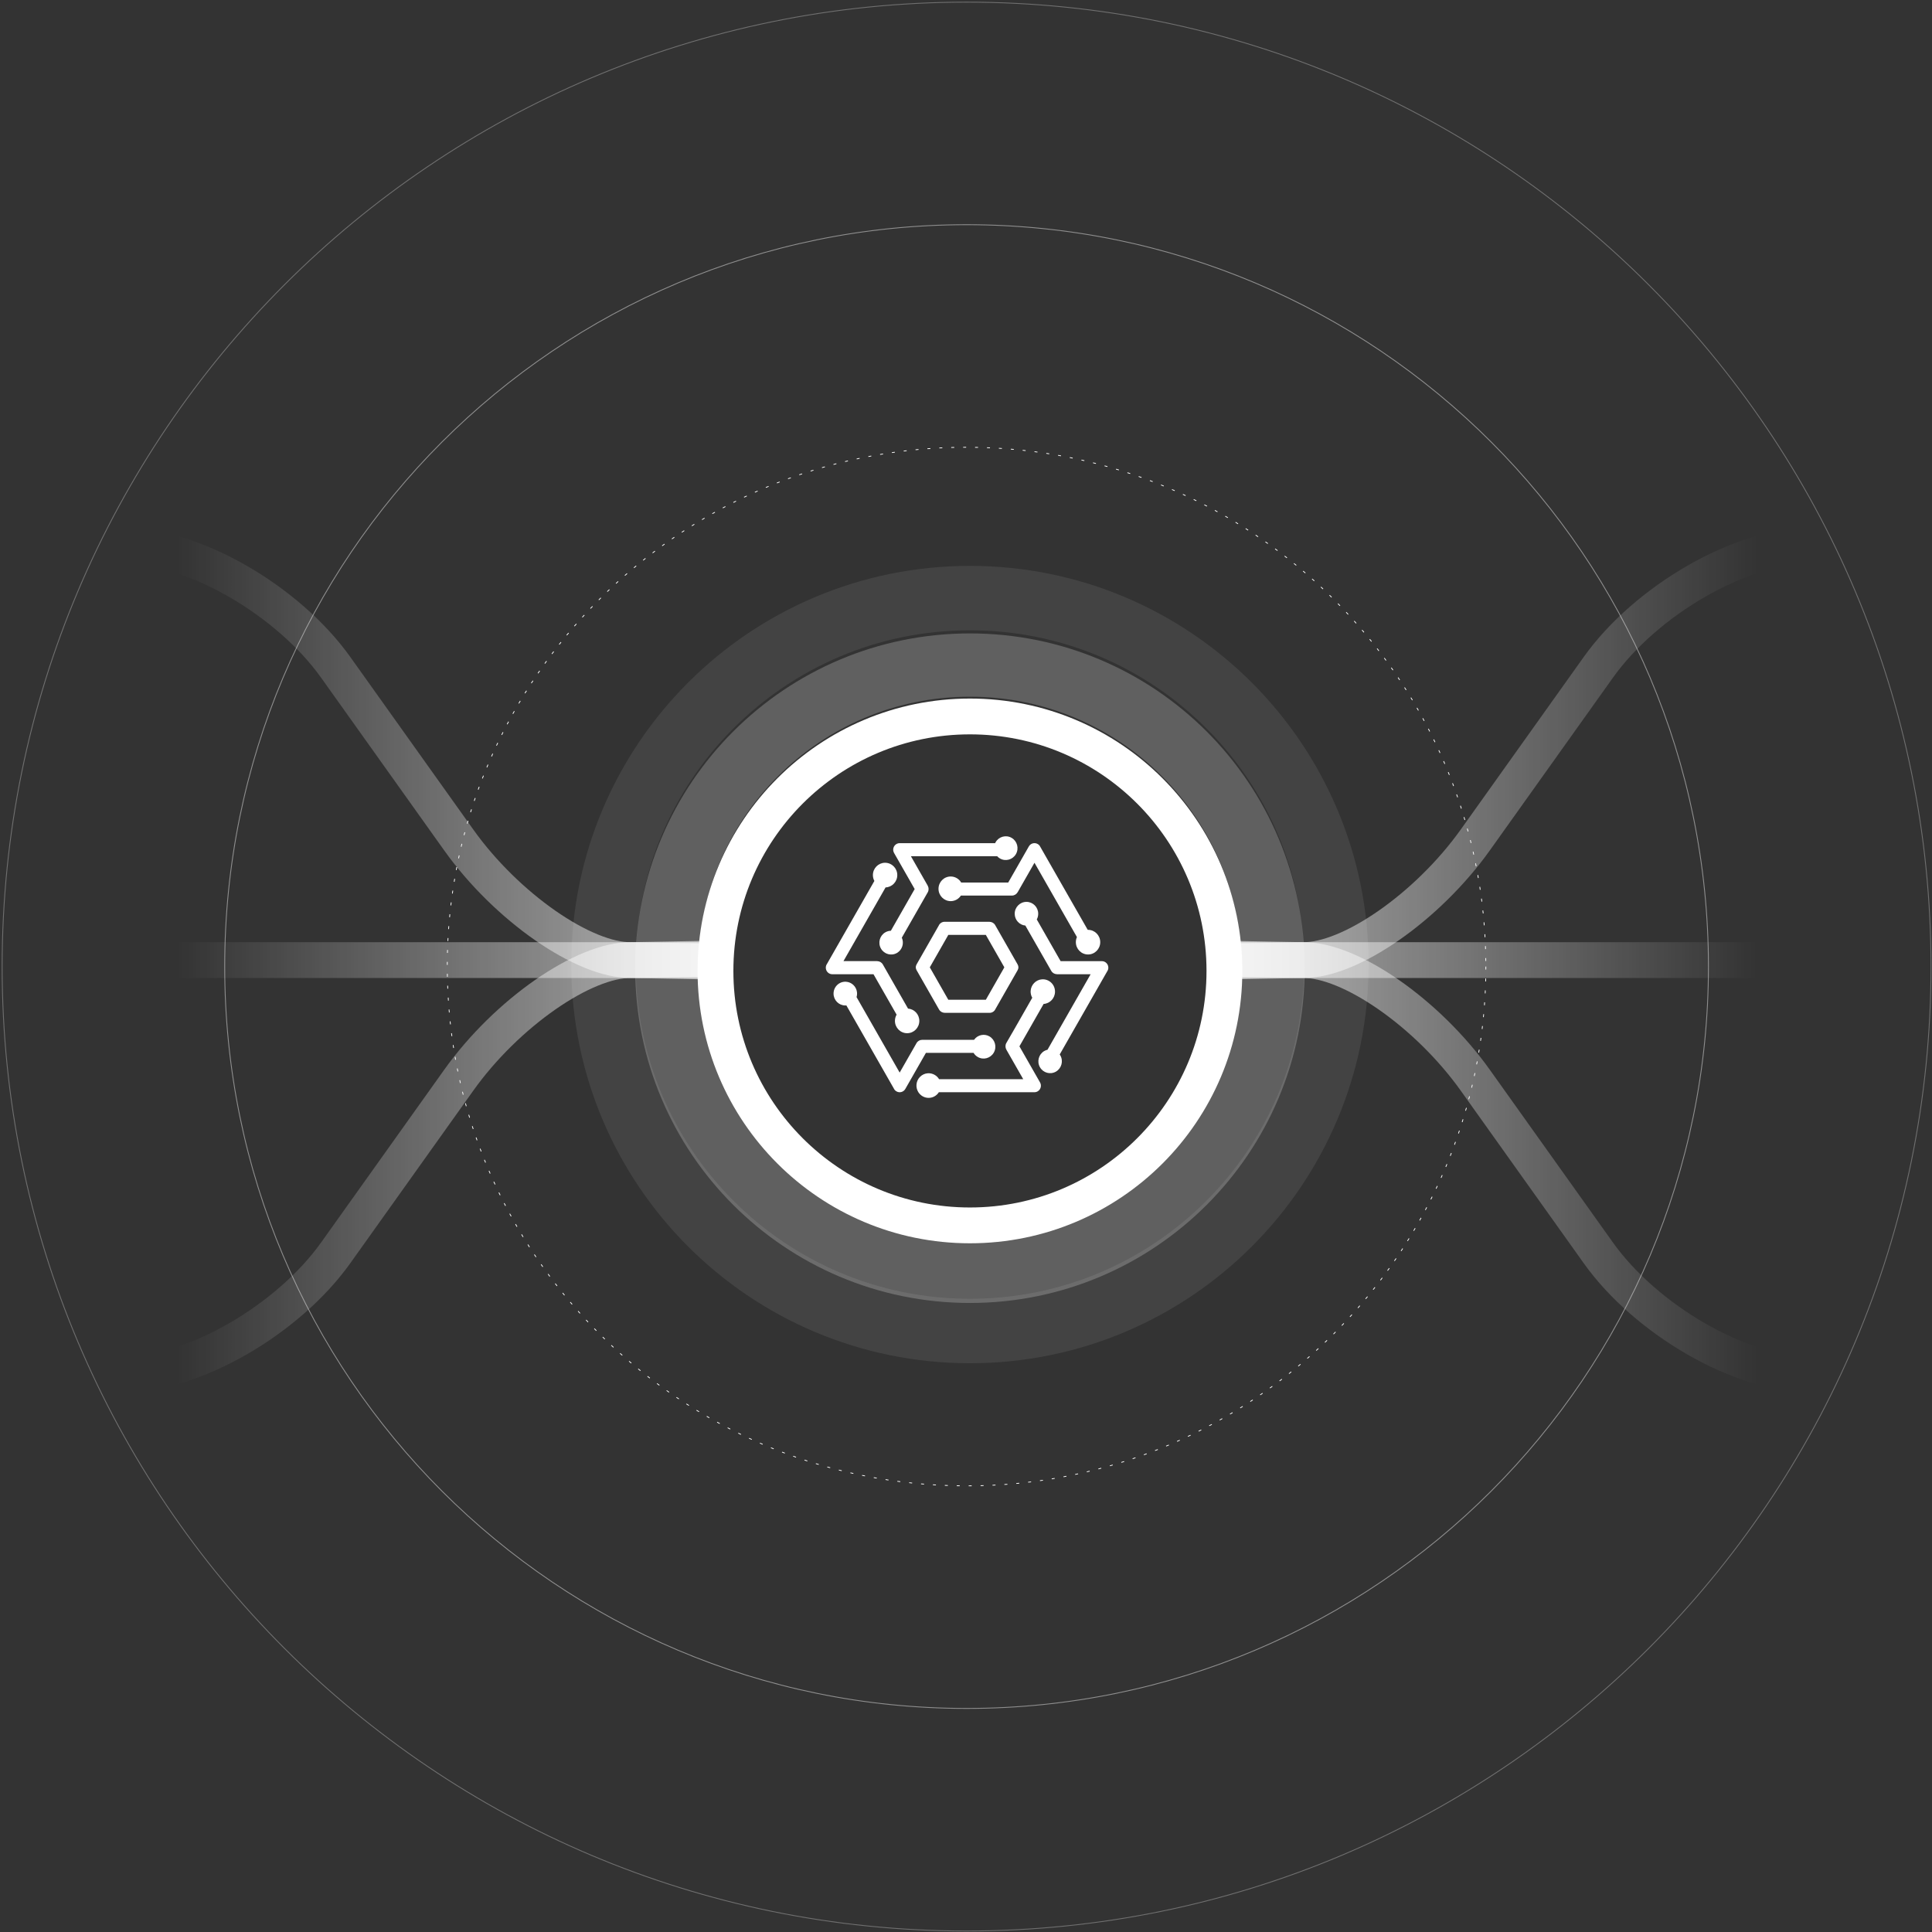 
<svg width="901" height="901" viewBox="0 0 901 901" fill="none" xmlns="http://www.w3.org/2000/svg">
<rect x="0" y="0" width="901" height="901" fill="#333333" stroke="none"/>
<path opacity="0.6" d="M796.739 450.763C796.739 641.843 641.843 796.739 450.763 796.739C259.69 796.739 104.794 641.843 104.794 450.763C104.794 259.687 259.69 104.789 450.763 104.789C641.842 104.789 796.739 259.687 796.739 450.763Z" stroke="white" stroke-opacity="0.75" stroke-width="0.401" stroke-miterlimit="10"/>
<path d="M692.946 450.763C692.946 584.521 584.519 692.944 450.763 692.944C317.01 692.944 208.582 584.521 208.582 450.763C208.582 317.01 317.01 208.583 450.763 208.583C584.519 208.582 692.946 317.009 692.946 450.763Z" stroke="white" stroke-width="0.348" stroke-miterlimit="10" stroke-dasharray="1.39 4.17"/>
<path opacity="0.6" d="M900.532 450.763C900.532 699.166 699.163 900.531 450.763 900.531C202.367 900.531 1 699.167 1 450.763C1 202.366 202.367 1 450.763 1C699.162 1 900.532 202.366 900.532 450.763Z" stroke="white" stroke-opacity="0.5" stroke-width="0.401" stroke-miterlimit="10"/>
<path opacity="0.08" d="M623.24 449.828C623.24 544.208 546.726 620.726 452.342 620.726C357.954 620.726 281.442 544.207 281.442 449.828C281.442 355.44 357.954 278.927 452.342 278.927C546.726 278.927 623.24 355.44 623.24 449.828Z" stroke="white" stroke-width="30.056" stroke-miterlimit="10"/>
<path opacity="0.22" d="M452.34 592.895C530.418 592.895 593.712 529.601 593.712 451.523C593.712 373.445 530.418 310.151 452.34 310.151C374.263 310.151 310.968 373.445 310.968 451.523C310.968 529.601 374.263 592.895 452.34 592.895Z" stroke="white" stroke-width="29.504" stroke-miterlimit="10"/>
<path d="M452.34 571.465C517.88 571.465 571.011 518.334 571.011 452.794C571.011 387.254 517.88 334.123 452.34 334.123C386.8 334.123 333.669 387.254 333.669 452.794C333.669 518.334 386.8 571.465 452.34 571.465Z" stroke="white" stroke-width="16.698" stroke-miterlimit="10"/>
<path d="M900.472 640.502C900.472 640.502 874.674 640.611 843.142 640.745C811.611 640.878 767.617 615.458 745.379 584.258L716.69 544.006L688.001 503.754C665.763 472.553 629.546 447.351 607.519 447.75C585.494 448.148 567.472 448.475 567.472 448.475" stroke="url(#paint0_linear_3168_2469)" stroke-width="16.698" stroke-miterlimit="10"/>
<path d="M900.472 254.988C900.472 254.988 874.674 254.879 843.142 254.746C811.611 254.612 767.617 280.032 745.379 311.233L688.001 391.736C665.763 422.938 629.546 448.139 607.519 447.74C585.494 447.342 567.472 447.015 567.472 447.015" stroke="url(#paint1_linear_3168_2469)" stroke-width="16.698" stroke-miterlimit="10"/>
<path d="M569.472 447.745H899.472" stroke="url(#paint2_linear_3168_2469)" stroke-width="16.698" stroke-miterlimit="10"/>
<path d="M1.472 640.502C1.472 640.502 27.27 640.611 58.802 640.745C90.332 640.878 134.327 615.458 156.565 584.258L213.942 503.754C236.181 472.553 272.397 447.351 294.425 447.75C316.45 448.148 334.472 448.475 334.472 448.475" stroke="url(#paint3_linear_3168_2469)" stroke-width="16.698" stroke-miterlimit="10"/>
<path d="M1.472 254.988C1.472 254.988 27.27 254.879 58.802 254.746C90.332 254.612 134.327 280.032 156.565 311.233L213.942 391.736C236.181 422.938 272.397 448.139 294.425 447.74C316.45 447.342 334.472 447.015 334.472 447.015" stroke="url(#paint4_linear_3168_2469)" stroke-width="16.698" stroke-miterlimit="10"/>
<path d="M332.472 447.745H2.472" stroke="url(#paint5_linear_3168_2469)" stroke-width="16.698" stroke-miterlimit="10"/>
<g clip-path="url(#clip0_3168_2469)">
<path fill-rule="evenodd" clip-rule="evenodd" d="M426.565 414.617L415.454 434.068C414.565 434.086 413.676 434.33 412.842 434.816C410.231 436.351 409.324 439.74 410.842 442.379C412.361 445.019 415.694 445.936 418.324 444.401C420.787 442.96 421.731 439.871 420.565 437.287L432.657 416.133C433.213 415.16 433.176 413.999 432.657 413.082H432.676L424.805 399.304H465.028C465.398 399.697 465.824 400.053 466.306 400.334C468.917 401.869 472.269 400.951 473.787 398.312C475.306 395.654 474.398 392.265 471.787 390.749C469.176 389.214 465.824 390.131 464.306 392.771C464.213 392.92 464.139 393.07 464.083 393.22H419.861C419.25 393.164 418.639 393.295 418.065 393.613C416.62 394.455 416.12 396.327 416.954 397.788L426.565 414.617Z" fill="white"/>
<path fill-rule="evenodd" clip-rule="evenodd" d="M448.25 411.566C447.25 409.881 445.435 408.758 443.361 408.758C440.213 408.758 437.676 411.341 437.676 414.505C437.676 417.669 440.232 420.252 443.361 420.252C445.361 420.252 447.102 419.222 448.121 417.65H471.935C473.047 417.65 474.028 417.032 474.547 416.134H474.565L482.436 402.355L502.232 437.007C501.899 437.737 501.732 438.542 501.732 439.384C501.732 442.567 504.288 445.131 507.417 445.131C510.565 445.131 513.102 442.548 513.102 439.384C513.102 436.202 510.547 433.637 507.417 433.637C507.362 433.637 507.306 433.637 507.269 433.637L485.176 394.98C484.917 394.418 484.51 393.931 483.936 393.613C482.491 392.771 480.639 393.276 479.806 394.736L470.195 411.566H448.25Z" fill="white"/>
<path fill-rule="evenodd" clip-rule="evenodd" d="M418.139 473.193C417.639 474.054 417.361 475.027 417.361 476.095C417.361 479.277 419.917 481.842 423.046 481.842C423.065 481.842 423.065 481.842 423.083 481.842C426.213 481.823 428.731 479.258 428.731 476.095C428.731 473.062 426.417 470.591 423.472 470.366L411.713 449.774C411.157 448.8 410.139 448.257 409.102 448.239V448.22H393.361L412.991 413.85C416.028 413.737 418.454 411.21 418.454 408.102C418.454 404.92 415.898 402.355 412.768 402.355C412.713 402.355 412.657 402.355 412.602 402.355C409.546 402.449 407.083 404.976 407.083 408.102C407.083 409.095 407.324 410.012 407.768 410.836L385.676 449.512C385.324 450.017 385.12 450.616 385.12 451.29C385.12 452.975 386.472 454.342 388.139 454.342H407.361L418.139 473.193Z" fill="white"/>
<path fill-rule="evenodd" clip-rule="evenodd" d="M516.88 451.29C516.88 449.605 515.528 448.239 513.862 448.239H494.621L483.509 428.788C483.935 428.002 484.176 427.104 484.176 426.13C484.176 423.079 481.732 420.589 478.695 420.589C475.676 420.589 473.213 423.06 473.213 426.13C473.213 429.013 475.398 431.391 478.176 431.634L490.269 452.788C490.824 453.761 491.843 454.304 492.88 454.323V454.342H508.621L488.51 489.554C487.991 489.667 487.472 489.873 486.991 490.153C484.38 491.688 483.472 495.077 484.991 497.716C486.51 500.356 489.843 501.273 492.473 499.738C495.084 498.203 495.991 494.815 494.473 492.175C494.398 492.025 494.306 491.894 494.213 491.745L516.324 453.031C516.658 452.544 516.88 451.945 516.88 451.29Z" fill="white"/>
<path d="M471.954 481.86L475.065 476.413L471.935 481.842L471.954 481.86Z" fill="white"/>
<path d="M427.435 486.447L419.565 500.206L399.453 464.993C399.676 464.282 399.75 463.514 399.657 462.709C399.342 460.07 397.176 457.992 394.528 457.842C391.361 457.655 388.731 460.201 388.731 463.365C388.731 466.416 391.176 468.906 394.213 468.906C394.379 468.906 394.546 468.906 394.713 468.887L416.824 507.601C417.083 508.162 417.491 508.649 418.065 508.967C419.509 509.81 421.361 509.304 422.194 507.844L431.806 491.015H454.028C454.491 491.782 455.139 492.437 455.972 492.924C458.583 494.459 461.935 493.542 463.454 490.902C464.972 488.263 464.065 484.874 461.454 483.339C458.991 481.898 455.861 482.628 454.25 484.93H435.268H430.046C428.972 484.93 427.972 485.511 427.435 486.447Z" fill="white"/>
<path d="M485.936 456.719C483.065 456.906 480.769 459.321 480.639 462.223C480.602 463.346 480.88 464.413 481.399 465.312L475.065 476.413L471.954 481.879L471.935 481.86L469.324 486.391C468.769 487.345 468.769 488.525 469.324 489.48L469.343 489.517H469.324L477.195 503.295H437.954C436.898 501.535 434.917 500.393 432.695 500.524C429.843 500.712 427.546 503.052 427.398 505.935C427.324 507.208 427.676 508.387 428.287 509.36C429.306 510.952 431.065 512 433.065 512C435.065 512 436.843 510.952 437.843 509.36H482.121C482.732 509.417 483.343 509.286 483.917 508.967C485.362 508.125 485.862 506.253 485.028 504.793L475.417 487.963L486.695 468.195C489.658 468.007 492.01 465.499 492.01 462.466C492.028 459.153 489.269 456.494 485.936 456.719Z" fill="white"/>
<path d="M474.546 449.718L464.102 431.428C463.546 430.454 462.528 429.912 461.491 429.893V429.874H440.528C439.306 429.874 438.25 430.604 437.787 431.653L427.454 449.755C427.213 450.186 427.083 450.654 427.065 451.103C427.083 451.59 427.231 452.076 427.491 452.507L437.935 470.797C438.491 471.77 439.509 472.313 440.546 472.332V472.35H461.491C462.713 472.35 463.769 471.62 464.232 470.572L474.565 452.47C474.806 452.039 474.935 451.571 474.954 451.122C474.935 450.635 474.787 450.148 474.546 449.718ZM468.38 451.122L459.75 466.248H442.25L433.62 451.122L442.25 435.996H459.75L468.38 451.122Z" fill="white"/>
</g>
<defs>
<linearGradient id="paint0_linear_3168_2469" x1="832" y1="544.245" x2="567.328" y2="544.245" gradientUnits="userSpaceOnUse">
<stop offset="0.047" stop-color="white" stop-opacity="0"/>
<stop offset="1" stop-color="white" stop-opacity="0.6"/>
</linearGradient>
<linearGradient id="paint1_linear_3168_2469" x1="832" y1="351.245" x2="567.328" y2="351.245" gradientUnits="userSpaceOnUse">
<stop offset="0.047" stop-color="white" stop-opacity="0"/>
<stop offset="1" stop-color="white" stop-opacity="0.6"/>
</linearGradient>
<linearGradient id="paint2_linear_3168_2469" x1="831.617" y1="448.245" x2="569.329" y2="448.245" gradientUnits="userSpaceOnUse">
<stop offset="0.047" stop-color="white" stop-opacity="0"/>
<stop offset="1" stop-color="white" stop-opacity="0.6"/>
</linearGradient>
<linearGradient id="paint3_linear_3168_2469" x1="69.944" y1="544.245" x2="334.616" y2="544.245" gradientUnits="userSpaceOnUse">
<stop offset="0.047" stop-color="white" stop-opacity="0"/>
<stop offset="1" stop-color="white" stop-opacity="0.6"/>
</linearGradient>
<linearGradient id="paint4_linear_3168_2469" x1="69.944" y1="351.245" x2="334.616" y2="351.245" gradientUnits="userSpaceOnUse">
<stop offset="0.047" stop-color="white" stop-opacity="0"/>
<stop offset="1" stop-color="white" stop-opacity="0.6"/>
</linearGradient>
<linearGradient id="paint5_linear_3168_2469" x1="70.327" y1="448.245" x2="332.614" y2="448.245" gradientUnits="userSpaceOnUse">
<stop offset="0.047" stop-color="white" stop-opacity="0"/>
<stop offset="1" stop-color="white" stop-opacity="0.6"/>
</linearGradient>
<clipPath id="clip0_3168_2469">
<rect width="131.76" height="122" fill="white" transform="translate(385.12 390)"/>
</clipPath>
</defs>
</svg>
